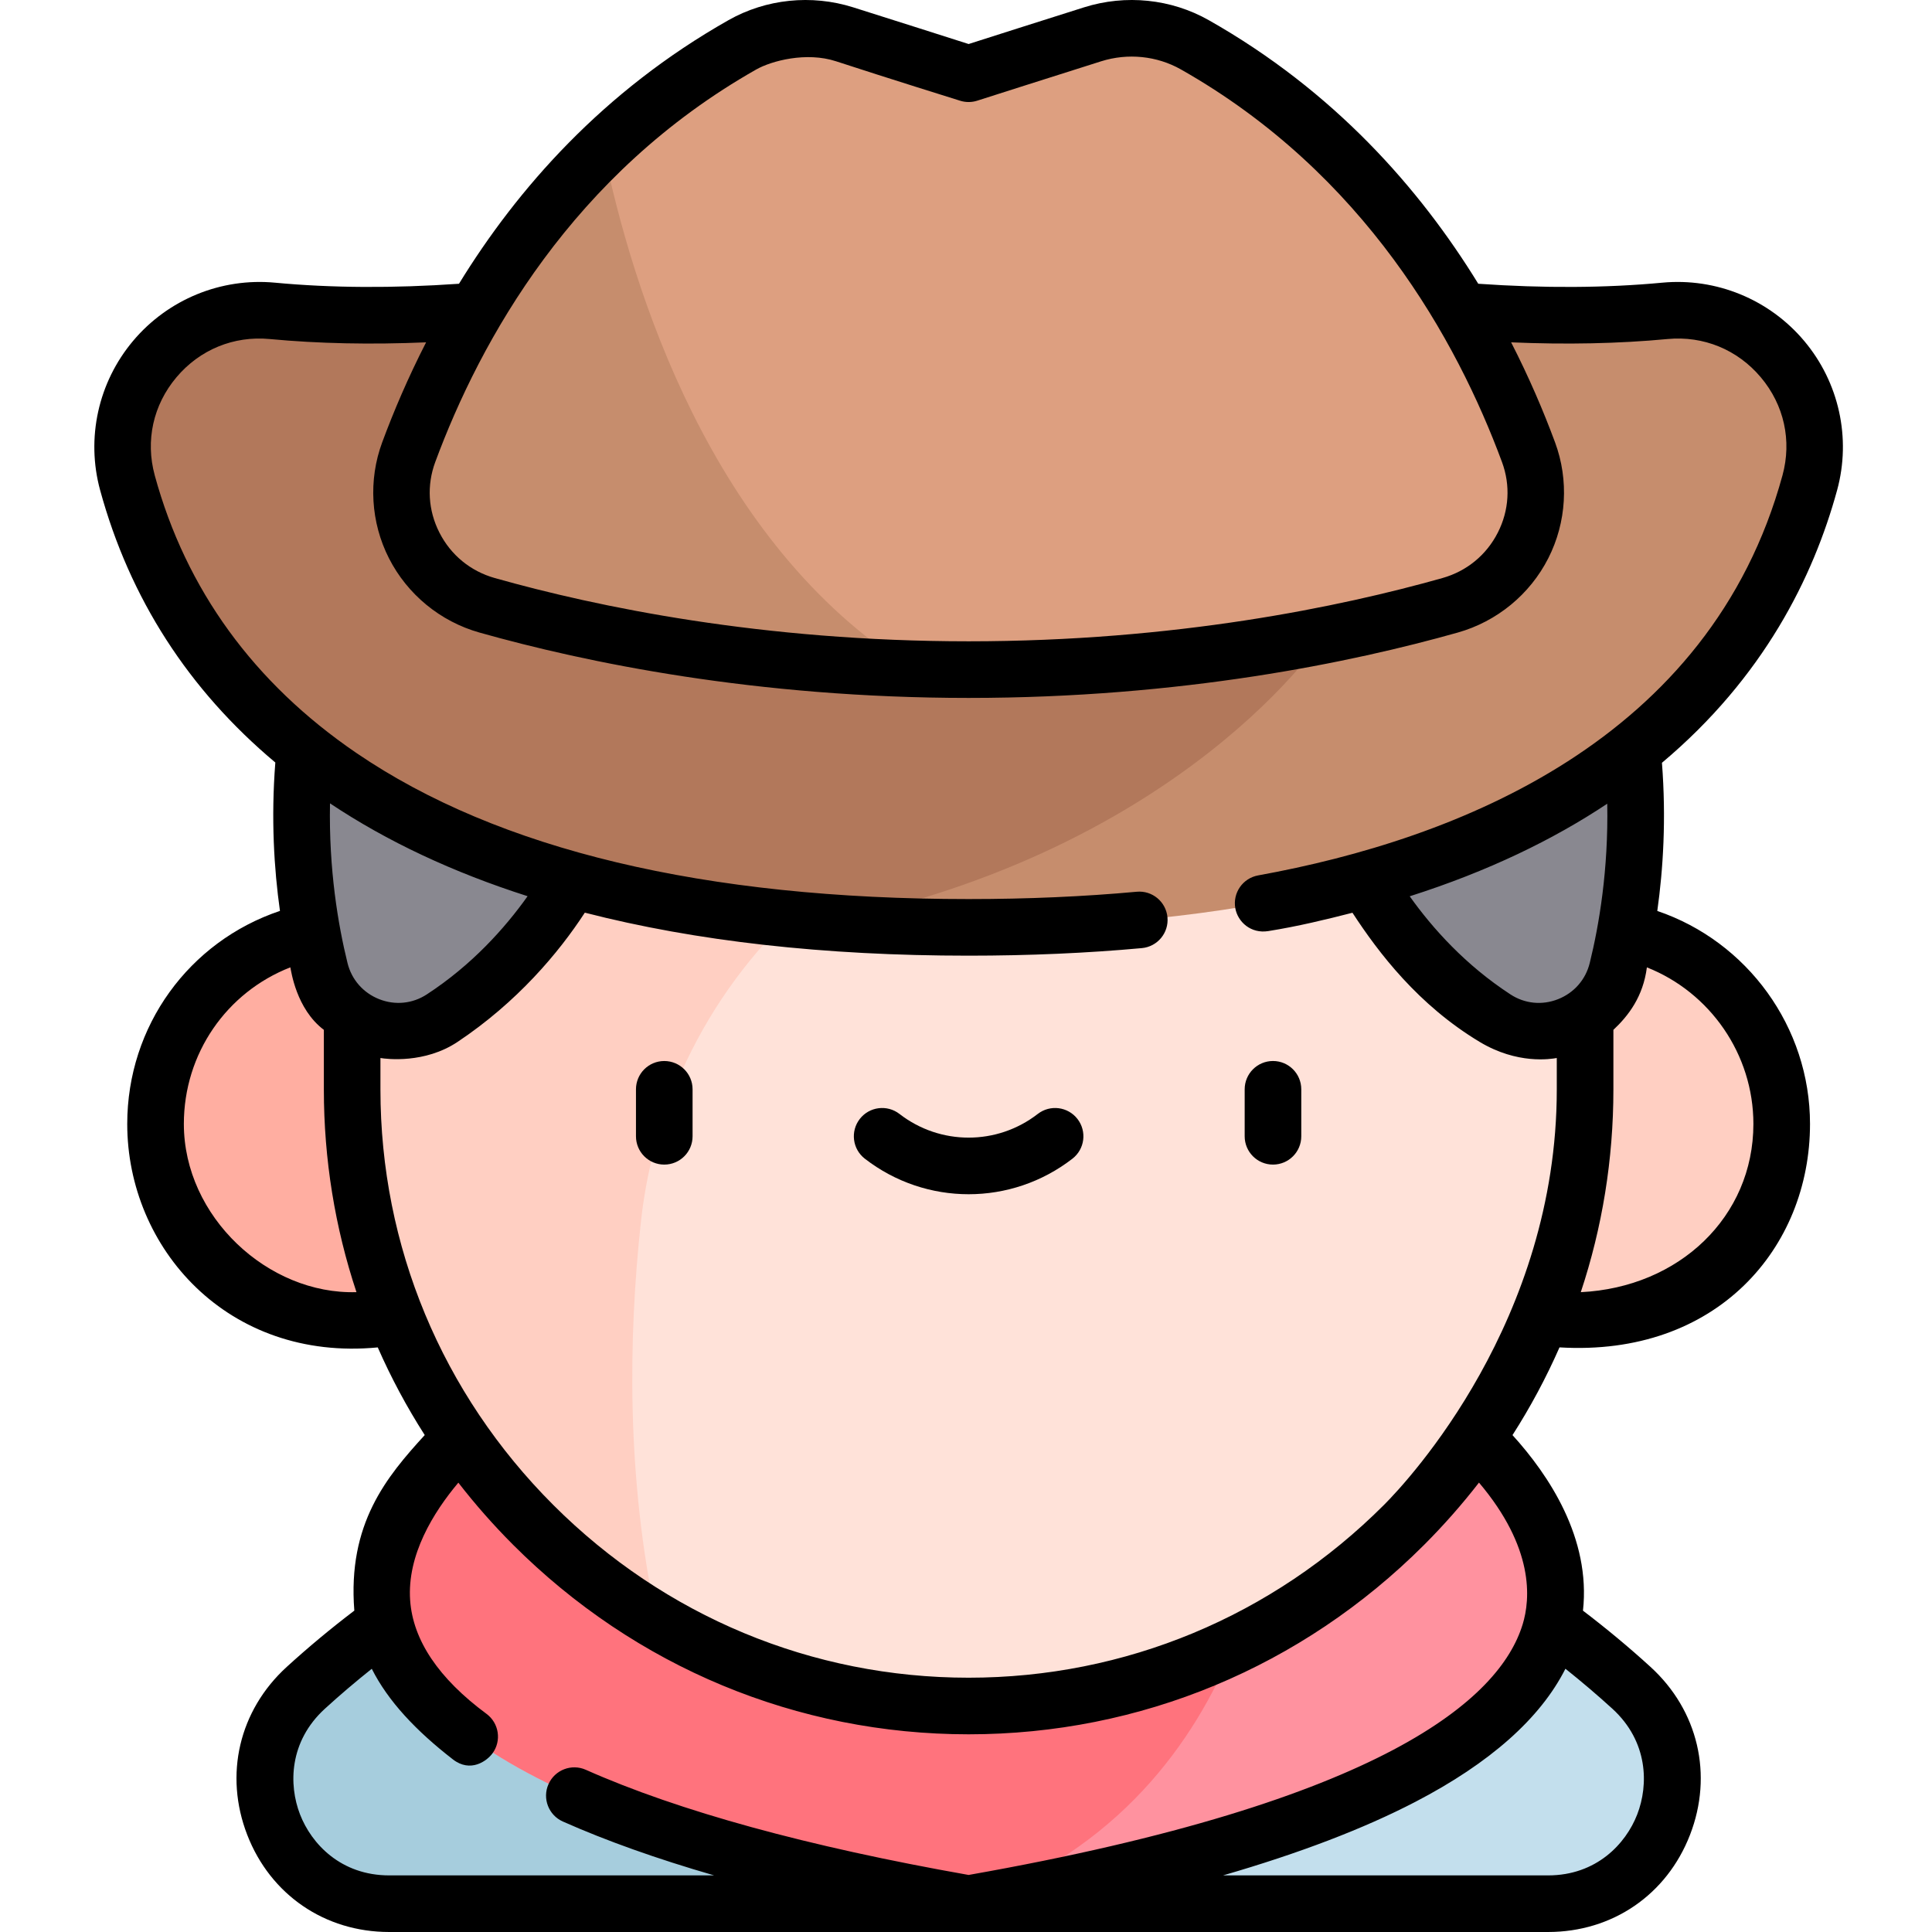 <svg height="511pt" viewBox="-24 0 511 512" width="511pt" xmlns="http://www.w3.org/2000/svg"><path d="m78.633 504.5h307.125c30.055 0 44.289-36.938 22.094-57.207-35.242-32.184-92.133-65.969-175.656-65.969-83.523 0-140.414 33.785-175.656 65.969-22.195 20.27-7.961 57.207 22.094 57.207zm0 0" fill="#c3dfed"/><path d="m312.703 392.938c-23.504-7.184-50.25-11.617-80.508-11.617-83.523 0-140.414 33.789-175.656 65.973-22.195 20.266-7.961 57.207 22.094 57.207h153.562c70.645-25.426 79.43-96.121 80.508-111.562zm0 0" fill="#a6cddd"/><path d="m357.93 373.562h-251.469s-121.473 87.664 125.734 130.938c247.207-43.273 125.734-130.938 125.734-130.938zm0 0" fill="#ff929f"/><path d="m312.852 389.945v-16.383h-206.391s-121.473 87.664 125.734 130.938c79.504-28.617 80.656-114.555 80.656-114.555zm0 0" fill="#ff737d"/><path d="m120.926 297.863c0 28.773-23.328 52.102-52.102 52.102-28.777 0-52.105-23.328-52.105-52.102 0-28.777 23.328-52.105 52.105-52.105 28.773 0 52.102 23.328 52.102 52.105zm0 0" fill="#ffaea1"/><path d="m447.672 297.863c0 28.773-23.328 52.102-52.105 52.102s-52.102-23.328-52.102-52.102c0-28.777 23.324-52.105 52.102-52.105s52.105 23.328 52.105 52.105zm0 0" fill="#ffcfc2"/><path d="m232.195 452.109c-89.855 0-163.371-73.52-163.371-163.371v-84.785c0-89.855 73.516-163.375 163.371-163.375 89.852 0 163.371 73.52 163.371 163.375v84.785c0 89.852-73.516 163.371-163.371 163.371zm0 0" fill="#ffe2d9"/><path d="m232.195 40.582c-89.855 0-163.371 73.516-163.371 163.371v84.785c0 59.777 32.547 112.328 80.785 140.809-8.164-37.582-7.586-75.254-4.25-105.855 3.703-33.984 20.473-65.262 46.684-87.211 52.801-44.211 68.137-133.445 72.305-192.703-10.406-2.098-21.152-3.195-32.152-3.195zm0 0" fill="#ffcfc2"/><path d="m136.242 213.344s-10.508 34.938-43.566 56.48c-12.289 8.012-28.852 1.41-32.367-12.832-4.848-19.641-8.352-49.742.738-84.664-.855-.855 75.195 41.016 75.195 41.016zm0 0" fill="#898890"/><path d="m328.148 213.344s10.508 34.938 43.566 56.48c12.289 8.012 28.852 1.41 32.367-12.832 4.848-19.641 8.352-49.742-.738-84.664.855-.855-75.195 41.016-75.195 41.016zm0 0" fill="#898890"/><path d="m232.195 53.57s-97.895 36.973-184.512 28.809c-25.156-2.371-45.074 21.172-38.414 45.547 13.758 50.348 62.422 117.832 222.926 117.832 160.504 0 209.164-67.484 222.922-117.832 6.66-24.375-13.258-47.918-38.414-45.547-86.613 8.164-184.508-28.809-184.508-28.809zm0 0" fill="#c68d6d"/><path d="m326.551 168.336v-90.41c-52.859-8.688-94.355-24.355-94.355-24.355s-97.895 36.973-184.512 28.809c-25.156-2.371-45.074 21.172-38.414 45.547 12.625 46.188 54.594 106.797 185.359 116.496 95.168-19.434 131.922-76.086 131.922-76.086zm0 0" fill="#b2785b"/><path d="m265.066 9.09c-13.703 4.32-32.871 10.449-32.871 10.449s-19.172-6.129-32.871-10.449c-9.023-2.844-18.844-1.883-27.074 2.777-51.777 29.316-76.93 76.895-88.438 107.977-6.277 16.965 3.363 35.648 20.773 40.566 27.238 7.688 71.844 17.043 127.609 17.043 55.77 0 100.371-9.355 127.613-17.043 17.41-4.914 27.051-23.602 20.77-40.566-11.508-31.082-36.66-78.66-88.438-107.977-8.23-4.66-18.055-5.621-27.074-2.777zm0 0" fill="#dd9f80"/><path d="m135.391 39.391c-27.68 26.645-43.227 57.898-51.578 80.453-6.281 16.965 3.359 35.648 20.77 40.566 24.738 6.98 63.793 15.34 112.523 16.816-53.371-33.395-74.137-101.051-81.715-137.836zm0 0" fill="#c68d6d"/><path d="m312.852 308.629c4.145 0 7.5-3.359 7.5-7.5v-12.453c0-4.141-3.355-7.5-7.5-7.5-4.141 0-7.5 3.359-7.5 7.5v12.453c0 4.141 3.359 7.5 7.5 7.5zm0 0"/><path d="m151.539 281.18c-4.145 0-7.5 3.355-7.5 7.5v12.449c0 4.145 3.355 7.5 7.5 7.5 4.141 0 7.5-3.355 7.5-7.5v-12.449c0-4.145-3.359-7.5-7.5-7.5zm0 0"/><path d="m250.516 295.207c-10.785 8.367-25.852 8.367-36.641 0-3.273-2.539-7.984-1.945-10.523 1.328-2.539 3.273-1.941 7.984 1.328 10.523 8.102 6.281 17.809 9.426 27.516 9.426 9.707 0 19.414-3.145 27.516-9.426 3.273-2.539 3.867-7.25 1.328-10.523-2.539-3.273-7.254-3.867-10.523-1.328zm0 0"/><path d="m462.355 129.902c3.766-13.785.508-28.566-8.719-39.543-9.266-11.023-23.328-16.793-37.637-15.445-14.969 1.41-31.363 1.496-48.746.285-15.473-25.203-38.203-51.051-71.418-69.855-9.961-5.641-21.996-6.883-33.023-3.406 0 0 0 0-.004 0-10.785 3.402-25.109 7.973-30.613 9.73-5.504-1.758-19.828-6.328-30.617-9.73-11.027-3.477-23.062-2.234-33.023 3.406-33.219 18.805-55.945 44.652-71.418 69.855-17.387 1.211-33.777 1.125-48.75-.285-14.305-1.348-28.371 4.426-37.633 15.445-9.227 10.977-12.484 25.758-8.719 39.543 7.84 28.691 23.434 52.906 46.43 72.172-1.164 14.867-.336 28.23 1.227 39.324-24.102 8.094-40.473 30.52-40.473 56.465 0 32.863 26.613 63.027 66.391 59.215 3.527 8.027 7.684 15.793 12.449 23.23-10.098 11.051-20.484 23.469-18.66 46.523-6.168 4.695-12.188 9.691-17.918 14.922-12.629 11.531-16.633 28.59-10.457 44.512 6.156 15.875 20.566 25.734 37.609 25.734h307.125c17.043 0 31.453-9.859 37.609-25.734 6.176-15.922 2.172-32.977-10.457-44.512-5.727-5.227-11.742-10.219-17.906-14.914 2.117-19.176-9.043-35.93-18.676-46.523 4.766-7.445 8.926-15.215 12.457-23.246 41.648 2.508 66.387-26.34 66.387-59.207 0-25.699-16.641-48.371-40.473-56.453 1.559-11.082 2.387-24.422 1.234-39.262 26.891-22.578 40.113-49.168 46.422-72.246zm-286.41-111.508c3.973-2.25 13.211-4.742 21.121-2.152 13.484 4.414 32.652 10.379 32.844 10.441 1.484.477 3.082.477 4.566 0 .191-.062 19.316-6.176 32.844-10.441 7.07-2.227 14.773-1.441 21.125 2.152 48.703 27.574 73.156 71.805 85.098 104.051 2.285 6.172 1.891 12.809-1.102 18.695-3.027 5.953-8.242 10.23-14.676 12.047-27.09 7.648-70.867 16.766-125.57 16.766-54.707 0-98.484-9.117-125.574-16.766-6.434-1.816-11.648-6.094-14.672-12.047-2.996-5.887-3.387-12.523-1.102-18.695 11.938-32.246 36.391-76.473 85.098-104.051zm-159.441 107.555c-2.504-9.172-.414-18.625 5.734-25.938 6.184-7.359 15.203-11.062 24.742-10.164 12.934 1.219 26.832 1.504 41.441.875-4.758 9.293-8.59 18.273-11.641 26.516-3.699 9.996-3.043 21.188 1.797 30.707 4.879 9.586 13.613 16.758 23.969 19.684 28.004 7.902 73.227 17.328 129.648 17.328 56.422 0 101.648-9.426 129.648-17.328 10.355-2.926 19.094-10.098 23.969-19.684 4.844-9.52 5.496-20.711 1.797-30.707-3.051-8.242-6.883-17.223-11.641-26.516 14.609.629 28.508.344 41.441-.875 9.543-.902 18.559 2.805 24.746 10.164 6.148 7.312 8.234 16.766 5.73 25.938-19.219 70.312-86.176 96.477-138.969 106.043-4.074.738-6.781 4.641-6.043 8.715.66 3.625 4.129 6.777 8.719 6.043 7.852-1.258 15.258-3.047 22.324-4.863 6.93 10.641 17.457 24.453 33.703 34.223 10.02 6.027 18.84 4.551 20.445 4.273v8.355c0 61.23-39.113 103.398-45.793 110.078-29.531 29.531-68.625 45.793-110.078 45.793-41.453 0-80.547-16.262-110.078-45.793s-45.793-68.621-45.793-110.078v-8.355c1.609.277 11.73 1.543 20.445-4.273 15.781-10.527 26.793-23.602 33.719-34.246 29.461 7.574 63.434 11.398 101.707 11.398 16 0 31.449-.676 45.918-2.004 4.125-.379 7.16-4.031 6.781-8.156-.379-4.125-4.027-7.164-8.152-6.781-14.016 1.289-29.004 1.941-44.547 1.941-70.008 0-124.602-13.031-162.266-38.73-27.176-18.547-45.148-43.305-53.426-73.582zm46.449 86.949c15.105 10.078 32.586 18.285 52.367 24.605-6.062 8.523-14.797 18.254-26.738 26.039-3.777 2.457-8.363 2.914-12.582 1.254-4.254-1.68-7.32-5.18-8.41-9.602-2.477-10.035-4.977-24.746-4.637-42.297zm-38.73 84.965c0-18.672 11.324-34.906 28.223-41.508.195.832 1.531 11.035 8.879 16.566v15.816c0 18.508 2.953 36.582 8.641 53.695-23.395.691-45.742-19.977-45.742-44.57zm385.16 182.977c-3.027 7.812-10.828 16.16-23.625 16.16h-86.145c20.207-5.855 37.246-12.359 50.945-19.477 19.828-10.301 33.156-22.148 39.797-35.289 4.258 3.398 8.426 6.934 12.441 10.598 9.5 8.68 9.633 20.156 6.586 28.008zm-30.395-50.277c-6.031 19.52-36.434 46.832-146.793 66.32-42.66-7.535-76.789-16.91-101.441-27.867-3.785-1.688-8.215.02-9.898 3.805-1.684 3.785.02 8.219 3.805 9.902 11.496 5.109 24.891 9.875 40.094 14.277h-86.121c-12.797 0-20.598-8.352-23.625-16.16-3.047-7.852-2.914-19.332 6.59-28.008 4.004-3.66 8.168-7.191 12.422-10.586 4.324 8.578 11.668 16.383 21.488 24.004 4.688 3.637 9.02.418 10.488-1.57 2.465-3.328 1.762-8.023-1.57-10.488-12.695-9.395-19.504-19.527-20.238-30.113-.832-11.969 6.141-23.266 12.777-31.16 4.461 5.754 9.312 11.266 14.547 16.504 32.363 32.363 75.223 50.188 120.684 50.188 45.461 0 88.32-17.824 120.688-50.188 5.238-5.242 10.094-10.762 14.559-16.52 14.617 17.25 13.68 30.754 11.547 37.66zm61.18-132.699c0 24.594-19.676 43.309-45.742 44.574 5.688-17.113 8.641-35.191 8.641-53.699v-15.816c4.02-3.773 7.879-8.824 8.875-16.559 16.727 6.613 28.227 23.012 28.227 41.5zm-43.367-42.668c-1.09 4.422-4.156 7.922-8.41 9.602-4.219 1.664-8.805 1.207-12.582-1.254-11.93-7.777-20.656-17.496-26.719-26.016 20.863-6.652 38.113-15.059 52.348-24.535.328 17.508-2.168 32.188-4.637 42.203zm0 0"/></svg>